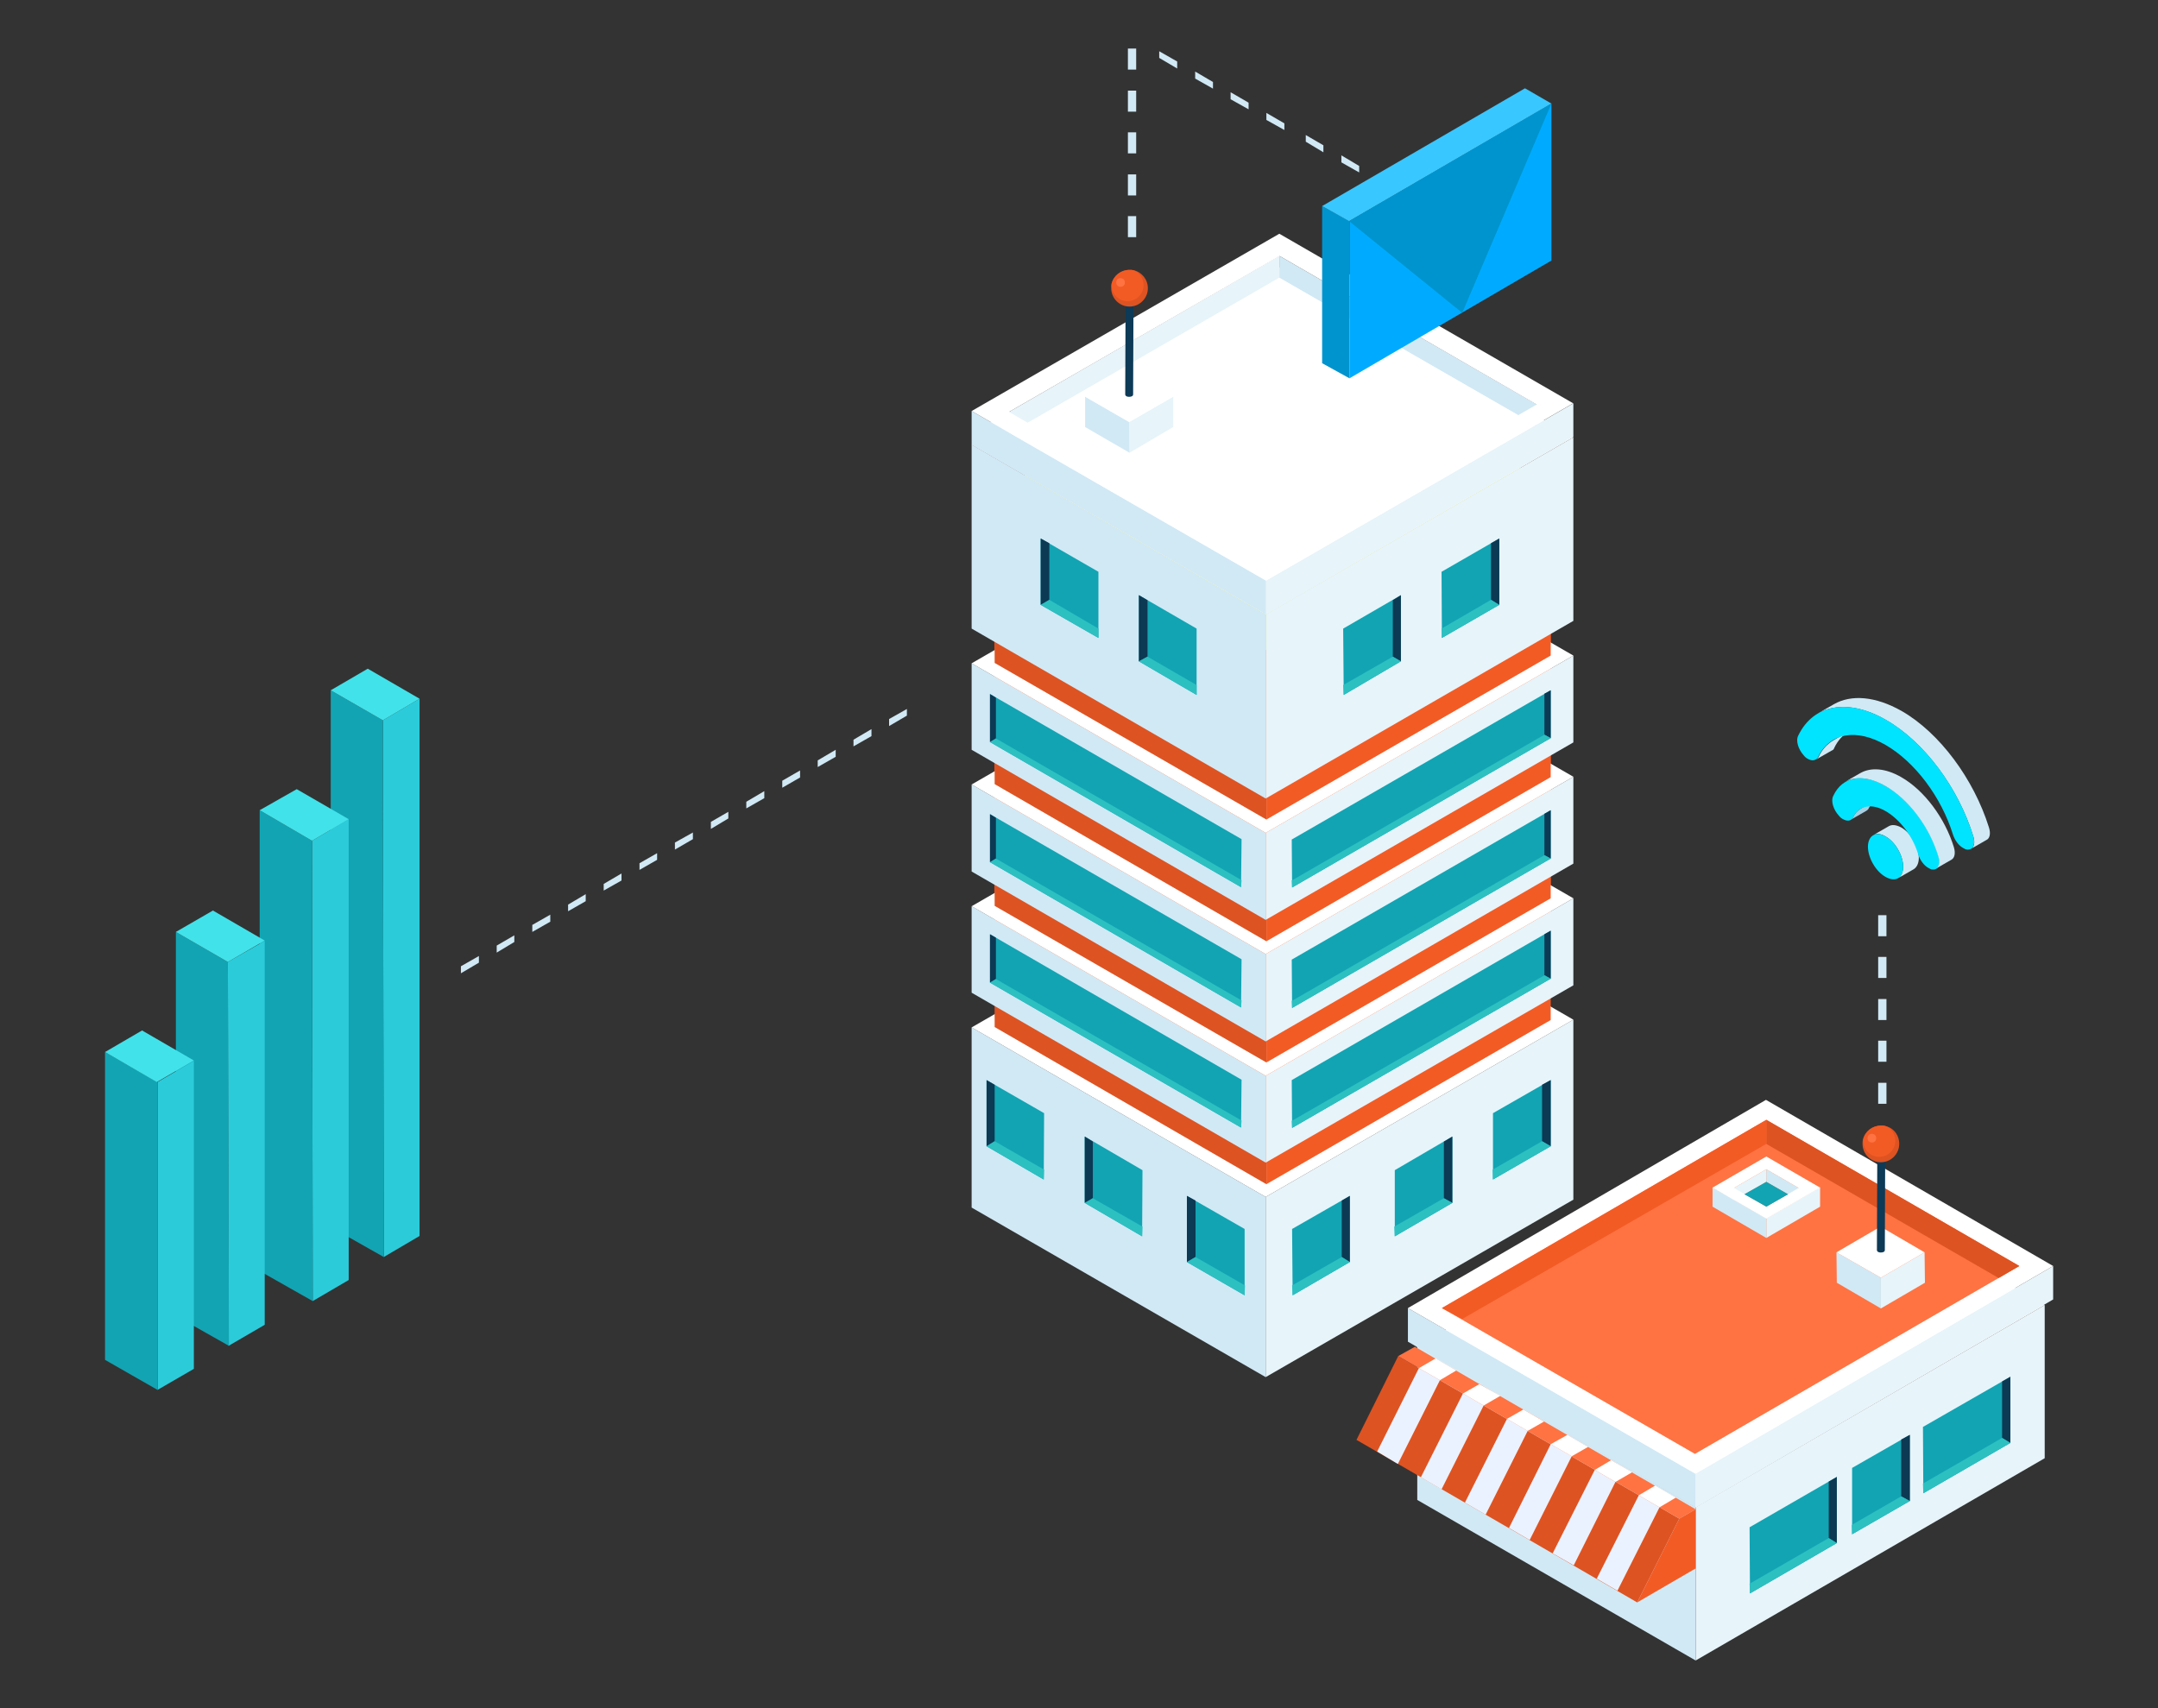 <?xml version="1.0" encoding="utf-8"?>
<!-- Generator: Adobe Illustrator 21.0.2, SVG Export Plug-In . SVG Version: 6.00 Build 0)  -->
<svg version="1.1" id="Layer_1" xmlns="http://www.w3.org/2000/svg" xmlns:xlink="http://www.w3.org/1999/xlink" x="0px" y="0px"
	 viewBox="0 0 1200 950" style="enable-background:new 0 0 1200 950;" xml:space="preserve">
<rect x="0" y="0" width="1200" height="950" fill="#333333" stroke="none"/>
<style type="text/css">
	.st0{enable-background:new    ;}
	.st1{fill:#E7F4FA;}
	.st2{fill:#D1E9F5;}
	.st3{fill:#FFFFFF;}
	.st4{fill:#F35B25;}
	.st5{fill:#DE5322;}
	.st6{fill:#B0CC38;}
	.st7{fill:#12A4B3;}
	.st8{fill:#0C3953;}
	.st9{fill:#2CC0C1;}
	.st10{fill:#0D3A56;}
	.st11{fill:#15557D;}
	.st12{fill:#FF7342;}
	.st13{fill:#00ABFF;}
	.st14{fill:#0094CE;}
	.st15{fill:#39C7FF;}
	.st16{fill:#2BCBDA;}
	.st17{fill:#42E2EA;}
	.st18{fill:#EBF2FF;}
	.st19{fill:#A6CFE1;}
	.st20{fill:#00E4FF;}
</style>
<g id="XMLID_155_">
	<g id="XMLID_2919_">
		<g id="XMLID_2877_">
			<g id="XMLID_2888_">
				<g id="XMLID_2894_">
					<g id="XMLID_2895_" class="st0">
						<g id="XMLID_2896_">
							<polygon id="XMLID_2897_" class="st1" points="874.9,567.1 874.9,667.2 703.8,765.9 703.8,665.7 							"/>
						</g>
					</g>
				</g>
				<g id="XMLID_2890_">
					<g id="XMLID_2891_" class="st0">
						<g id="XMLID_2892_">
							<polygon id="XMLID_2893_" class="st2" points="540.3,571.4 540.3,671.6 703.8,765.9 703.8,665.7 							"/>
						</g>
					</g>
				</g>
				<polygon id="XMLID_2889_" class="st3" points="540.3,571.4 711.4,472.8 874.9,567.1 703.8,665.7 				"/>
			</g>
			<g id="XMLID_2878_">
				<g id="XMLID_2884_">
					<g id="XMLID_2885_" class="st0">
						<g id="XMLID_2886_">
							<polygon id="XMLID_2887_" class="st4" points="862.3,472.8 862.3,567.3 704.2,658.6 704.2,564 							"/>
						</g>
					</g>
				</g>
				<g id="XMLID_2880_">
					<g id="XMLID_2881_" class="st0">
						<g id="XMLID_2882_">
							<polygon id="XMLID_2883_" class="st5" points="552.9,476.7 553.1,571.2 704.2,658.6 704.2,564 							"/>
						</g>
					</g>
				</g>
				<polygon id="XMLID_2879_" class="st6" points="552.9,476.7 711.2,385.6 862.3,472.8 704.2,564 				"/>
			</g>
		</g>
		<g id="XMLID_2856_">
			<g id="XMLID_2867_">
				<g id="XMLID_2873_">
					<g id="XMLID_2874_" class="st0">
						<g id="XMLID_2875_">
							<polygon id="XMLID_2876_" class="st1" points="874.9,499.6 874.9,548 703.8,646.6 703.8,598.3 							"/>
						</g>
					</g>
				</g>
				<g id="XMLID_2869_">
					<g id="XMLID_2870_" class="st0">
						<g id="XMLID_2871_">
							<polygon id="XMLID_2872_" class="st2" points="540.3,504 540.3,552.1 703.8,646.6 703.8,598.3 							"/>
						</g>
					</g>
				</g>
				<polygon id="XMLID_2868_" class="st3" points="540.3,504 711.4,405.3 874.9,499.6 703.8,598.3 				"/>
			</g>
			<g id="XMLID_2857_">
				<g id="XMLID_2863_">
					<g id="XMLID_2864_" class="st0">
						<g id="XMLID_2865_">
							<polygon id="XMLID_2866_" class="st4" points="862.3,405.3 862.3,499.6 704.2,590.9 704.2,496.4 							"/>
						</g>
					</g>
				</g>
				<g id="XMLID_2859_">
					<g id="XMLID_2860_" class="st0">
						<g id="XMLID_2861_">
							<polygon id="XMLID_2862_" class="st5" points="552.9,409.2 553.1,503.8 704.2,590.9 704.2,496.4 							"/>
						</g>
					</g>
				</g>
				<polygon id="XMLID_2858_" class="st6" points="552.9,409.2 711.2,318 862.3,405.3 704.2,496.4 				"/>
			</g>
		</g>
		<g id="XMLID_2834_">
			<g id="XMLID_2845_">
				<g id="XMLID_2852_">
					<g id="XMLID_2853_" class="st0">
						<g id="XMLID_2854_">
							<polygon id="XMLID_2855_" class="st1" points="874.9,432 874.9,480.3 703.8,579.2 703.8,530.6 							"/>
						</g>
					</g>
				</g>
				<g id="XMLID_2847_">
					<g id="XMLID_2848_" class="st0">
						<g id="XMLID_2849_">
							<polygon id="XMLID_2851_" class="st2" points="540.3,436.3 540.3,484.7 703.8,579.2 703.8,530.6 							"/>
						</g>
					</g>
				</g>
				<polygon id="XMLID_2846_" class="st3" points="540.3,436.3 711.4,337.7 874.9,432 703.8,530.6 				"/>
			</g>
			<g id="XMLID_2835_">
				<g id="XMLID_2841_">
					<g id="XMLID_2842_" class="st0">
						<g id="XMLID_2843_">
							<polygon id="XMLID_2844_" class="st4" points="862.3,337.7 862.3,432.2 704.2,523.5 704.2,429 							"/>
						</g>
					</g>
				</g>
				<g id="XMLID_2837_">
					<g id="XMLID_2838_" class="st0">
						<g id="XMLID_2839_">
							<polygon id="XMLID_2840_" class="st5" points="552.9,341.6 553.1,436.1 704.2,523.5 704.2,429 							"/>
						</g>
					</g>
				</g>
				<polygon id="XMLID_2836_" class="st6" points="552.9,341.6 711.2,250.5 862.3,337.7 704.2,429 				"/>
			</g>
		</g>
		<g id="XMLID_2790_">
			<g id="XMLID_2824_">
				<g id="XMLID_2830_">
					<g id="XMLID_2831_" class="st0">
						<g id="XMLID_2832_">
							<polygon id="XMLID_2833_" class="st1" points="874.9,364.6 874.9,412.9 703.8,511.6 703.8,463.2 							"/>
						</g>
					</g>
				</g>
				<g id="XMLID_2826_">
					<g id="XMLID_2827_" class="st0">
						<g id="XMLID_2828_">
							<polygon id="XMLID_2829_" class="st2" points="540.3,368.9 540.3,417 703.8,511.6 703.8,463.2 							"/>
						</g>
					</g>
				</g>
				<polygon id="XMLID_2825_" class="st3" points="540.3,368.9 711.4,270.3 874.9,364.6 703.8,463.2 				"/>
			</g>
			<g id="XMLID_2791_">
				<g id="XMLID_2811_">
					<g id="XMLID_2812_" class="st0">
						<g id="XMLID_2813_">
							<polygon id="XMLID_2814_" class="st4" points="862.3,270.3 862.3,364.6 704.2,455.8 704.2,361.3 							"/>
						</g>
					</g>
				</g>
				<g id="XMLID_2793_">
					<g id="XMLID_2795_" class="st0">
						<g id="XMLID_2798_">
							<polygon id="XMLID_2799_" class="st5" points="552.9,274.2 553.1,368.7 704.2,455.8 704.2,361.3 							"/>
						</g>
					</g>
				</g>
				<polygon id="XMLID_2792_" class="st6" points="552.9,274.2 711.2,182.9 862.3,270.3 704.2,361.3 				"/>
			</g>
		</g>
		<g id="XMLID_2720_">
			<g id="XMLID_2743_">
				<g id="XMLID_2782_">
					<g id="XMLID_2783_" class="st0">
						<g id="XMLID_2784_">
							<polygon id="XMLID_2785_" class="st1" points="874.9,243.2 874.9,345.3 703.8,444.1 703.8,341.8 							"/>
						</g>
					</g>
				</g>
				<g id="XMLID_2776_">
					<g id="XMLID_2777_" class="st0">
						<g id="XMLID_2778_">
							<polygon id="XMLID_2779_" class="st2" points="540.3,247.3 540.3,349.6 703.8,444.1 703.8,341.8 							"/>
						</g>
					</g>
				</g>
				<polygon id="XMLID_2775_" class="st3" points="540.3,247.3 711.4,148.6 874.9,243.2 703.8,341.8 				"/>
			</g>
			<g id="XMLID_2722_">
				<polygon id="XMLID_2742_" class="st2" points="711.4,154.5 854.5,236.9 854.5,224.9 711.4,142.3 				"/>
				<polygon id="XMLID_2741_" class="st1" points="711.4,142.3 711.4,154.5 550.7,247.3 550.7,235.1 				"/>
				<g id="XMLID_2736_">
					<g id="XMLID_2737_" class="st0">
						<g id="XMLID_2738_">
							<polygon id="XMLID_2739_" class="st1" points="874.9,224.3 874.9,242.9 704,341.8 704,322.9 							"/>
						</g>
					</g>
				</g>
				<g id="XMLID_2732_">
					<g id="XMLID_2733_" class="st0">
						<g id="XMLID_2734_">
							<polygon id="XMLID_2735_" class="st2" points="540.3,228.6 540.3,247.3 704,341.8 704,322.9 							"/>
						</g>
					</g>
				</g>
				<path id="XMLID_2724_" class="st3" d="M711.4,130l-171.1,98.6L704,322.9l170.8-98.6L711.4,130z M561.1,229.1l150.5-86.7
					l142.9,82.6L704,311.7L561.1,229.1z"/>
				<polygon id="XMLID_2723_" class="st3" points="711.4,154.5 571.5,235.1 704,311.7 844.1,230.8 				"/>
			</g>
		</g>
		<g id="XMLID_2608_">
			<g id="XMLID_2601_">
				<g id="XMLID_589_">
					<g id="XMLID_2618_">
						<g id="XMLID_2647_">
							<polygon id="XMLID_2649_" class="st7" points="862.3,517.6 862.3,544.3 718.5,627.3 718.3,600.7 							"/>
						</g>
						<polygon id="XMLID_2646_" class="st8" points="862.3,544.3 858.8,542.4 858.8,519.6 862.3,517.6 						"/>
						<polygon id="XMLID_2645_" class="st9" points="858.8,542.4 718.3,623.4 718.5,627.3 862.3,544.3 						"/>
					</g>
				</g>
			</g>
			<g id="XMLID_2609_">
				<g id="XMLID_2610_">
					<g id="XMLID_2612_">
						<g id="XMLID_2615_">
							<polygon id="XMLID_2616_" class="st7" points="862.3,450.6 862.3,477.5 718.5,560.6 718.3,533.7 							"/>
						</g>
						<polygon id="XMLID_2614_" class="st8" points="862.3,477.5 858.8,475.6 858.8,452.6 862.3,450.6 						"/>
						<polygon id="XMLID_2613_" class="st9" points="858.8,475.6 718.3,556.7 718.5,560.6 862.3,477.5 						"/>
					</g>
				</g>
			</g>
			<g id="XMLID_2617_">
				<g id="XMLID_2650_">
					<g id="XMLID_2651_">
						<g id="XMLID_2654_">
							<polygon id="XMLID_2655_" class="st7" points="862.3,383.9 862.3,410.5 718.5,493.6 718.3,466.9 							"/>
						</g>
						<polygon id="XMLID_2653_" class="st8" points="862.3,410.5 858.8,408.6 858.8,385.8 862.3,383.9 						"/>
						<polygon id="XMLID_2652_" class="st9" points="858.8,408.6 718.3,489.7 718.5,493.6 862.3,410.5 						"/>
					</g>
				</g>
			</g>
		</g>
		<g id="XMLID_2663_">
			<g id="XMLID_2679_">
				<g id="XMLID_2683_">
					<g id="XMLID_2684_">
						<g id="XMLID_2687_">
							<polygon id="XMLID_2705_" class="st7" points="550.5,519.6 550.5,546.5 690.1,627.1 690.4,600.5 							"/>
						</g>
						<polygon id="XMLID_2686_" class="st8" points="550.5,546.5 553.8,544.5 553.8,521.5 550.5,519.6 						"/>
						<polygon id="XMLID_2685_" class="st9" points="553.8,544.5 690.4,623.2 690.1,627.1 550.5,546.5 						"/>
					</g>
				</g>
			</g>
			<g id="XMLID_2672_">
				<g id="XMLID_2673_">
					<g id="XMLID_2674_">
						<g id="XMLID_2677_">
							<polygon id="XMLID_2678_" class="st7" points="550.5,452.8 550.5,479.5 690.1,560.3 690.4,533.5 							"/>
						</g>
						<polygon id="XMLID_2676_" class="st8" points="550.5,479.5 553.8,477.5 553.8,454.8 550.5,452.8 						"/>
						<polygon id="XMLID_2675_" class="st9" points="553.8,477.5 690.4,556.4 690.1,560.3 550.5,479.5 						"/>
					</g>
				</g>
			</g>
			<g id="XMLID_2664_">
				<g id="XMLID_2665_">
					<g id="XMLID_2666_">
						<g id="XMLID_2670_">
							<polygon id="XMLID_2671_" class="st7" points="550.5,386 550.5,412.7 690.1,493.4 690.4,466.7 							"/>
						</g>
						<polygon id="XMLID_2669_" class="st8" points="550.5,412.7 553.8,410.7 553.8,388 550.5,386 						"/>
						<polygon id="XMLID_2667_" class="st9" points="553.8,410.7 690.4,489.5 690.1,493.4 550.5,412.7 						"/>
					</g>
				</g>
			</g>
		</g>
		<g id="XMLID_2913_">
			<g id="XMLID_2965_">
				<g id="XMLID_2984_">
					<polygon id="XMLID_2986_" class="st7" points="750.6,665.1 750.6,701.9 718.8,720.4 718.5,683.5 					"/>
				</g>
				<polygon id="XMLID_2967_" class="st8" points="750.6,701.9 746.1,699.1 746.1,667.7 750.6,665.1 				"/>
				<polygon id="XMLID_2966_" class="st9" points="746.1,699.1 718.5,714.9 718.8,720.4 750.6,701.9 				"/>
			</g>
			<g id="XMLID_2960_">
				<g id="XMLID_2963_">
					<polygon id="XMLID_2964_" class="st7" points="807.6,632.1 807.6,669 775.6,687.6 775.6,650.8 					"/>
				</g>
				<polygon id="XMLID_2962_" class="st8" points="807.6,669 802.9,666.4 802.9,634.9 807.6,632.1 				"/>
				<polygon id="XMLID_2961_" class="st9" points="802.9,666.4 775.3,682.2 775.6,687.6 807.6,669 				"/>
			</g>
			<g id="XMLID_2914_">
				<g id="XMLID_2917_">
					<polygon id="XMLID_2918_" class="st7" points="862.3,600.7 862.3,637.5 830.2,656 830.2,619.1 					"/>
				</g>
				<polygon id="XMLID_2916_" class="st8" points="862.3,637.5 857.5,634.7 857.5,603.3 862.3,600.7 				"/>
				<polygon id="XMLID_2915_" class="st9" points="857.5,634.7 830,650.5 830.2,656 862.3,637.5 				"/>
			</g>
		</g>
		<g id="XMLID_2988_">
			<g id="XMLID_3003_">
				<g id="XMLID_3006_">
					<polygon id="XMLID_3007_" class="st7" points="660,665.1 660,701.9 692.1,720.4 692.1,683.5 					"/>
				</g>
				<polygon id="XMLID_3005_" class="st8" points="660,701.9 664.8,699.1 664.8,667.7 660,665.1 				"/>
				<polygon id="XMLID_3004_" class="st9" points="664.8,699.1 692.3,714.9 692.1,720.4 660,701.9 				"/>
			</g>
			<g id="XMLID_2996_">
				<g id="XMLID_3001_">
					<polygon id="XMLID_3002_" class="st7" points="603.2,632.1 603.2,669 635.1,687.6 635.3,650.8 					"/>
				</g>
				<polygon id="XMLID_2999_" class="st8" points="603.2,669 607.7,666.4 607.7,634.9 603.2,632.1 				"/>
				<polygon id="XMLID_2997_" class="st9" points="607.7,666.4 635.3,682.2 635.1,687.6 603.2,669 				"/>
			</g>
			<g id="XMLID_2990_">
				<g id="XMLID_2994_">
					<polygon id="XMLID_2995_" class="st7" points="548.6,600.7 548.6,637.5 580.4,656 580.6,619.1 					"/>
				</g>
				<polygon id="XMLID_2993_" class="st8" points="548.6,637.5 553.1,634.7 553.1,603.3 548.6,600.7 				"/>
				<polygon id="XMLID_2992_" class="st9" points="553.1,634.7 580.6,650.5 580.4,656 548.6,637.5 				"/>
			</g>
		</g>
		<g id="XMLID_2706_">
			<g id="XMLID_2901_">
				<g id="XMLID_2907_">
					<g id="XMLID_2910_">
						<polygon id="XMLID_2911_" class="st7" points="779,331 779,367.8 747.2,386.5 746.9,349.6 						"/>
					</g>
					<polygon id="XMLID_2909_" class="st8" points="779,367.8 774.5,365.2 774.5,333.8 779,331 					"/>
					<polygon id="XMLID_2908_" class="st9" points="774.5,365.2 746.9,381 747.2,386.5 779,367.8 					"/>
				</g>
				<g id="XMLID_2902_">
					<g id="XMLID_2905_">
						<polygon id="XMLID_2906_" class="st7" points="833.7,299.5 833.7,336.4 801.8,354.8 801.6,318 						"/>
					</g>
					<polygon id="XMLID_2904_" class="st8" points="833.7,336.4 829.1,333.6 829.1,302.1 833.7,299.5 					"/>
					<polygon id="XMLID_2903_" class="st9" points="829.1,333.6 801.6,349.6 801.8,354.8 833.7,336.4 					"/>
				</g>
			</g>
		</g>
		<g id="XMLID_2707_">
			<g id="XMLID_2708_">
				<g id="XMLID_2721_">
					<g id="XMLID_2900_">
						<polygon id="XMLID_2912_" class="st7" points="633.3,331 633.3,367.8 665.4,386.5 665.4,349.6 						"/>
					</g>
					<polygon id="XMLID_2899_" class="st8" points="633.3,367.8 638.1,365.2 638.1,333.8 633.3,331 					"/>
					<polygon id="XMLID_2898_" class="st9" points="638.1,365.2 665.4,381 665.4,386.5 633.3,367.8 					"/>
				</g>
				<g id="XMLID_2709_">
					<g id="XMLID_2716_">
						<polygon id="XMLID_2719_" class="st7" points="578.7,299.5 578.7,336.4 610.8,354.8 610.8,318 						"/>
					</g>
					<polygon id="XMLID_2715_" class="st8" points="578.7,336.4 583.5,333.6 583.5,302.1 578.7,299.5 					"/>
					<polygon id="XMLID_2714_" class="st9" points="583.5,333.6 610.8,349.6 610.8,354.8 578.7,336.4 					"/>
				</g>
			</g>
		</g>
	</g>
	<g id="XMLID_3553_">
		<g id="XMLID_3617_">
			<g id="XMLID_3618_">
				<g id="XMLID_3619_" class="st0">
					<g id="XMLID_3624_">
						<polygon id="XMLID_3625_" class="st1" points="652.4,220.6 652.4,237.5 628.1,251.8 627.9,234.7 						"/>
					</g>
					<g id="XMLID_3622_">
						<polygon id="XMLID_3623_" class="st2" points="627.9,234.7 628.1,251.8 603.4,237.5 603.4,220.6 						"/>
					</g>
					<g id="XMLID_3620_">
						<polygon id="XMLID_3621_" class="st3" points="652.4,220.6 627.9,234.7 603.4,220.6 627.9,206.3 						"/>
					</g>
				</g>
			</g>
		</g>
		<g id="XMLID_3554_">
			<g id="XMLID_3611_">
				<g id="XMLID_3612_" class="st0">
					<g id="XMLID_3615_">
						<path id="XMLID_3616_" class="st10" d="M630.3,166.4l-0.2,53.1c0,0.2-0.2,0.7-0.7,0.9c-0.9,0.4-2.2,0.4-3,0
							c-0.4-0.2-0.7-0.7-0.7-0.9l0.2-53.1c0,0.4,0.2,0.7,0.7,0.9c0.9,0.4,2.2,0.4,3,0C630.1,167.1,630.3,166.6,630.3,166.4z"/>
					</g>
					<g id="XMLID_3613_">
						<path id="XMLID_3614_" class="st11" d="M629.6,165.3c0.9,0.4,0.9,1.3,0,1.7c-0.9,0.4-2.2,0.4-3,0c-0.9-0.4-0.9-1.3,0-1.7
							C627.5,164.9,628.8,164.9,629.6,165.3z"/>
					</g>
				</g>
			</g>
			<g id="XMLID_3555_">
				<path id="XMLID_3610_" class="st5" d="M638.3,160.3c0,5.6-4.6,10.2-10.2,10.2c-5.6,0-10.2-4.6-10.2-10.2c0-0.9,0-1.7,0.2-2.4
					c1.1-4.6,5.2-7.8,10-7.8c0.9,0,1.5,0,2.2,0.2C634.8,151.2,638.3,155.4,638.3,160.3z"/>
				<path id="XMLID_3609_" class="st4" d="M635.9,158.6c0,5-4.1,8.9-8.9,8.9c-5,0-8.9-4.1-8.9-8.9c0-0.2,0-0.4,0-0.7
					c1.1-4.6,5.2-7.8,10-7.8c0.9,0,1.5,0,2.2,0.2C633.5,151.4,635.9,154.7,635.9,158.6z"/>
				<circle id="XMLID_3556_" class="st12" cx="623.1" cy="157.1" r="2.4"/>
			</g>
		</g>
	</g>
</g>
<g id="XMLID_4585_">
	<g id="XMLID_153_">
		<polygon id="XMLID_154_" class="st2" points="415,445.9 425,440 425,443.9 415,449.6 		"/>
	</g>
	<g id="XMLID_151_">
		<polygon id="XMLID_152_" class="st2" points="395.3,461 395.3,457.1 405,451.5 405,455.2 		"/>
	</g>
	<g id="XMLID_149_">
		<polygon id="XMLID_150_" class="st2" points="375.3,472.5 375.3,468.6 385.3,463 385.3,466.7 		"/>
	</g>
	<g id="XMLID_147_">
		<polygon id="XMLID_148_" class="st2" points="355.6,483.8 355.6,480.1 365.4,474.5 365.4,478.2 		"/>
	</g>
	<g id="XMLID_145_">
		<polygon id="XMLID_146_" class="st2" points="494.4,399.9 504.3,394.3 504.3,398 494.4,403.8 		"/>
	</g>
	<g id="XMLID_143_">
		<polygon id="XMLID_144_" class="st2" points="474.6,415.1 474.6,411.4 484.6,405.5 484.6,409.4 		"/>
	</g>
	<g id="XMLID_141_">
		<polygon id="XMLID_142_" class="st2" points="454.7,426.6 454.7,422.9 464.7,417 464.7,420.9 		"/>
	</g>
	<g id="XMLID_139_">
		<polygon id="XMLID_140_" class="st2" points="435,438.1 435,434.2 444.9,428.5 444.9,432.4 		"/>
	</g>
	<g id="XMLID_137_">
		<polygon id="XMLID_138_" class="st2" points="335.7,495.3 335.7,491.6 345.6,485.8 345.6,489.7 		"/>
	</g>
	<g id="XMLID_135_">
		<polygon id="XMLID_136_" class="st2" points="315.9,506.8 315.9,503.1 325.7,497.3 325.7,501.2 		"/>
	</g>
	<g id="XMLID_133_">
		<polygon id="XMLID_134_" class="st2" points="296,518.3 296,514.4 306,508.7 306,512.6 		"/>
	</g>
	<g id="XMLID_131_">
		<polygon id="XMLID_132_" class="st2" points="276.2,529.8 276.2,525.9 286,520.2 286,523.9 		"/>
	</g>
	<g id="XMLID_129_">
		<polygon id="XMLID_130_" class="st2" points="256.3,541.3 256.3,537.4 266.3,531.7 266.3,535.4 		"/>
	</g>
</g>
<g id="XMLID_3578_">
	<g id="XMLID_3669_">
		<path id="XMLID_3670_" class="st2" d="M631.8,131.9h-4.6v-11.7h4.6V131.9z M631.8,108.7h-4.6V97h4.6V108.7z M631.8,85.3h-4.6V73.6
			h4.6V85.3z M631.8,62.1h-4.6V50.4h4.6V62.1z M631.8,38.7h-4.6V27h4.6V38.7z"/>
	</g>
	<g id="XMLID_3579_">
		<g id="XMLID_3626_">
			<polygon id="XMLID_3627_" class="st2" points="654.6,38.1 654.6,34.2 644.6,28.5 644.6,32.2 			"/>
		</g>
		<g id="XMLID_3590_">
			<polygon id="XMLID_3591_" class="st2" points="674.5,49.3 674.5,45.6 664.6,39.8 664.6,43.7 			"/>
		</g>
		<g id="XMLID_3588_">
			<polygon id="XMLID_3589_" class="st2" points="694.3,60.8 694.3,57.1 684.3,51.3 684.3,55.2 			"/>
		</g>
		<g id="XMLID_3586_">
			<polygon id="XMLID_3587_" class="st2" points="714.2,72.3 714.2,68.6 704.2,62.8 704.2,66.7 			"/>
		</g>
	</g>
	<g id="XMLID_3628_">
		<g id="XMLID_3649_">
			<polygon id="XMLID_3653_" class="st2" points="735.9,84.7 735.9,80.8 726.1,75.1 726.1,78.8 			"/>
		</g>
		<g id="XMLID_3646_">
			<polygon id="XMLID_3647_" class="st2" points="755.8,95.9 755.8,92.3 745.9,86.4 745.9,90.3 			"/>
		</g>
		<g id="XMLID_3644_">
			<polygon id="XMLID_3645_" class="st2" points="775.6,107.4 775.6,103.7 765.8,97.9 765.8,101.8 			"/>
		</g>
		<g id="XMLID_3632_">
			<polygon id="XMLID_3643_" class="st2" points="795.5,118.9 795.5,115 785.5,109.4 785.5,113.3 			"/>
		</g>
	</g>
</g>
<g id="XMLID_3576_">
	<polygon id="XMLID_3577_" class="st13" points="862.7,57.6 862.7,144.9 750.4,210.4 750.4,123 	"/>
</g>
<g id="XMLID_3574_">
	<polygon id="XMLID_3575_" class="st14" points="750.4,123 750.4,210.4 735.2,202 735.2,114.6 	"/>
</g>
<g id="XMLID_3572_">
	<polygon id="XMLID_3573_" class="st15" points="862.7,57.6 750.2,123 735.2,114.6 848,49.1 	"/>
</g>
<polygon id="XMLID_3666_" class="st14" points="750.2,123 813.1,174 862.7,57.6 "/>
<g id="XMLID_218_">
	<polygon id="XMLID_219_" class="st16" points="233.3,388.6 233.3,687.4 213.4,699.1 212.9,400.6 	"/>
</g>
<g id="XMLID_216_">
	<polygon id="XMLID_217_" class="st7" points="212.9,400.6 213.4,699.1 183.9,682.4 183.9,383.9 	"/>
</g>
<g id="XMLID_214_">
	<polygon id="XMLID_215_" class="st17" points="233.3,388.6 212.9,400.6 183.9,383.9 204.5,371.9 	"/>
</g>
<g id="XMLID_208_">
	<polygon id="XMLID_209_" class="st16" points="193.9,455.6 193.9,711.9 173.9,723.6 173.5,467.6 	"/>
</g>
<g id="XMLID_206_">
	<polygon id="XMLID_207_" class="st7" points="173.5,467.6 173.9,723.6 144.4,706.9 144.4,450.6 	"/>
</g>
<g id="XMLID_204_">
	<polygon id="XMLID_205_" class="st17" points="193.9,455.6 173.5,467.6 144.4,450.6 165,438.9 	"/>
</g>
<g id="XMLID_198_">
	<polygon id="XMLID_199_" class="st16" points="147.2,523.3 147.2,736.8 127.1,748.5 126.7,535 	"/>
</g>
<g id="XMLID_196_">
	<polygon id="XMLID_197_" class="st7" points="126.7,535 127.3,748.5 97.8,731.8 97.8,518.3 	"/>
</g>
<g id="XMLID_194_">
	<polygon id="XMLID_195_" class="st17" points="147.2,523.1 126.7,535 97.8,518.3 118.4,506.4 	"/>
</g>
<g id="XMLID_189_">
	<polygon id="XMLID_190_" class="st16" points="107.8,590 107.8,761.3 87.6,773 87.6,601.8 	"/>
</g>
<g id="XMLID_187_">
	<polygon id="XMLID_188_" class="st7" points="87.6,601.8 87.6,773 58.4,756.3 58.4,585.1 	"/>
</g>
<g id="XMLID_185_">
	<polygon id="XMLID_186_" class="st17" points="107.8,589.8 87.2,601.8 58.4,585.1 79,573.1 	"/>
</g>
<g id="XMLID_128_">
	<g id="XMLID_2921_">
		<g id="XMLID_1503_">
			<g id="XMLID_1158_">
				<g id="XMLID_1159_">
					<g id="XMLID_1160_" class="st0">
						<g id="XMLID_1165_">
							<polygon id="XMLID_1166_" class="st1" points="1137,725.8 1137,811 942.9,923.5 942.9,838.3 							"/>
						</g>
						<g id="XMLID_1163_">
							<polygon id="XMLID_1164_" class="st2" points="942.9,838.3 942.9,923.5 788.1,834.2 788.1,749 							"/>
						</g>
						<g id="XMLID_1161_">
							<polygon id="XMLID_1162_" class="st3" points="1137,725.8 942.9,838.3 787.7,749 981.7,636.4 							"/>
						</g>
					</g>
				</g>
			</g>
			<g id="XMLID_1157_">
				<g id="XMLID_565_">
					<g id="XMLID_568_">
						<g id="XMLID_569_" class="st0">
							<g id="XMLID_574_">
								<polygon id="XMLID_575_" class="st1" points="1141.7,704.1 1141.7,722.7 942.9,838.5 942.9,819.6 								"/>
							</g>
							<g id="XMLID_572_">
								<polygon id="XMLID_573_" class="st2" points="942.9,819.6 942.9,838.5 782.9,746.2 782.9,727.5 								"/>
							</g>
							<g id="XMLID_570_">
								<polygon id="XMLID_571_" class="st3" points="1141.7,704.1 942.7,819.6 782.9,727.5 982,611.7 								"/>
							</g>
						</g>
					</g>
				</g>
				<g id="XMLID_555_">
					<polygon id="XMLID_585_" class="st12" points="1122.9,704.1 942.5,808.6 801.8,727.5 982.2,622.8 					"/>
				</g>
				<polygon id="XMLID_586_" class="st5" points="982.2,622.8 982.2,636.2 1111.4,710.8 1122.9,704.1 				"/>
				<polygon id="XMLID_588_" class="st4" points="801.8,727.5 982.2,622.8 982.2,636.2 813.1,733.6 				"/>
			</g>
		</g>
		<g id="XMLID_2920_">
			<g id="XMLID_2943_">
				<g id="XMLID_2945_">
					<polygon id="XMLID_2959_" class="st2" points="982.2,657.3 1000.2,667.7 1000.2,660.7 982.2,650.3 					"/>
					<polygon id="XMLID_2958_" class="st1" points="982.2,650.3 982.2,657.3 958.1,671.1 958.1,664.2 					"/>
					<g id="XMLID_2954_">
						<g id="XMLID_2955_" class="st0">
							<g id="XMLID_2956_">
								<polygon id="XMLID_2957_" class="st1" points="1012.1,660.3 1012.1,671.1 982.2,688.5 982.2,677.6 								"/>
							</g>
						</g>
					</g>
					<g id="XMLID_2950_">
						<g id="XMLID_2951_" class="st0">
							<g id="XMLID_2952_">
								<polygon id="XMLID_2953_" class="st2" points="952.3,660.3 952.3,671.1 982.2,688.5 982.2,677.6 								"/>
							</g>
						</g>
					</g>
					<path id="XMLID_2947_" class="st3" d="M982.2,643.2l-29.9,17.3l29.9,17.3l29.9-17.3L982.2,643.2z M964.2,660.7l18-10.4l18,10.4
						l-18,10.4L964.2,660.7z"/>
					<polygon id="XMLID_2946_" class="st7" points="982.2,657.3 970,664.2 982.2,671.1 994.3,664.2 					"/>
				</g>
			</g>
		</g>
		<g id="XMLID_3008_">
			<g id="XMLID_3017_">
				<g id="XMLID_3027_" class="st0">
					<g id="XMLID_3032_">
						<polygon id="XMLID_3033_" class="st5" points="910.4,891.2 754.3,800.8 777.5,754.2 933.8,844.6 						"/>
					</g>
					<g id="XMLID_3030_">
						<polygon id="XMLID_3031_" class="st12" points="933.8,844.6 777.5,754.2 786.8,749 942.9,839.4 						"/>
					</g>
					<g id="XMLID_3028_">
						<polygon id="XMLID_3029_" class="st4" points="942.9,839.4 942.9,872.3 910.4,891.2 933.8,844.6 						"/>
					</g>
				</g>
				<g id="XMLID_3018_">
					<g id="XMLID_3025_">
						<polygon id="XMLID_3026_" class="st18" points="777.3,814.2 765.8,807.3 789,760.9 800.7,767.6 						"/>
					</g>
					<polygon id="XMLID_3024_" class="st18" points="801.6,828.3 790.1,821.6 813.5,775 825,781.7 					"/>
					<polygon id="XMLID_3023_" class="st18" points="826.1,842.4 814.6,835.7 838,789.1 849.5,795.8 					"/>
					<polygon id="XMLID_3022_" class="st18" points="850.6,856.5 839.1,849.8 862.3,803.2 874,809.9 					"/>
					<polygon id="XMLID_3021_" class="st18" points="875.1,870.6 863.4,863.9 886.8,817.5 898.3,824.2 					"/>
					<g id="XMLID_3019_">
						<polygon id="XMLID_3020_" class="st18" points="899.4,884.7 887.9,878 911.3,831.6 922.8,838.3 						"/>
					</g>
				</g>
			</g>
			<polygon id="XMLID_3016_" class="st3" points="920.4,826.2 911.3,831.6 922.8,838.3 931.9,832.9 			"/>
			<polygon id="XMLID_3015_" class="st3" points="895.9,812.1 886.8,817.5 898.3,824.2 907.6,818.8 			"/>
			<polygon id="XMLID_3014_" class="st3" points="871.6,798 862.3,803.2 874,809.9 883.1,804.7 			"/>
			<polygon id="XMLID_3013_" class="st3" points="847.1,783.9 838,789.1 849.5,795.8 858.6,790.6 			"/>
			<polygon id="XMLID_3012_" class="st3" points="822.6,769.8 813.5,775 825,781.7 834.3,776.3 			"/>
			<polygon id="XMLID_3011_" class="st3" points="798.3,755.5 789,760.9 800.7,767.6 809.8,762.2 			"/>
		</g>
		<g id="XMLID_3009_">
			<g id="XMLID_3043_">
				<g id="XMLID_3046_">
					<polygon id="XMLID_3047_" class="st7" points="1021.4,821.4 1021.4,858.2 973.1,886.2 972.9,849.4 					"/>
				</g>
				<polygon id="XMLID_3045_" class="st8" points="1021.4,858.2 1016.9,855.4 1016.9,824 1021.4,821.4 				"/>
				<polygon id="XMLID_3044_" class="st9" points="1016.9,855.4 972.9,880.8 973.1,886.2 1021.4,858.2 				"/>
			</g>
			<g id="XMLID_3034_">
				<g id="XMLID_3037_">
					<polygon id="XMLID_3048_" class="st7" points="1117.9,765.7 1117.9,802.5 1069.5,830.5 1069.3,793.6 					"/>
				</g>
				<polygon id="XMLID_3036_" class="st8" points="1117.9,802.5 1113.3,799.7 1113.3,768.3 1117.9,765.7 				"/>
				<polygon id="XMLID_3035_" class="st9" points="1113.3,799.7 1069.3,825.1 1069.5,830.5 1117.9,802.5 				"/>
			</g>
			<g id="XMLID_3038_">
				<g id="XMLID_3041_">
					<polygon id="XMLID_3042_" class="st7" points="1062,798 1062,834.8 1029.9,853.3 1029.9,816.4 					"/>
				</g>
				<polygon id="XMLID_3040_" class="st8" points="1062,834.8 1057.2,832.2 1057.2,800.6 1062,798 				"/>
				<polygon id="XMLID_3039_" class="st9" points="1057.2,832.2 1029.7,848.1 1029.9,853.3 1062,834.8 				"/>
			</g>
		</g>
	</g>
	<g id="XMLID_3580_">
		<g id="XMLID_3600_">
			<g id="XMLID_3601_">
				<g id="XMLID_3602_" class="st0">
					<g id="XMLID_3607_">
						<polygon id="XMLID_3608_" class="st1" points="1070.2,696.5 1070.4,713.4 1045.9,727.7 1045.9,710.6 						"/>
					</g>
					<g id="XMLID_3605_">
						<polygon id="XMLID_3606_" class="st2" points="1045.9,710.6 1045.9,727.7 1021.4,713.4 1021.2,696.5 						"/>
					</g>
					<g id="XMLID_3603_">
						<polygon id="XMLID_3604_" class="st3" points="1070.2,696.5 1045.9,710.6 1021.2,696.5 1045.7,682.2 						"/>
					</g>
				</g>
			</g>
		</g>
		<g id="XMLID_3581_">
			<g id="XMLID_3594_">
				<g id="XMLID_3595_" class="st0">
					<g id="XMLID_3598_">
						<path id="XMLID_3599_" class="st10" d="M1048.3,642.3l-0.2,53.1c0,0.2-0.2,0.7-0.7,0.9c-0.9,0.4-2.2,0.4-3,0
							c-0.4-0.2-0.7-0.7-0.7-0.9l0.2-53.1c0,0.4,0.2,0.7,0.7,0.9c0.9,0.4,2.2,0.4,3,0C1048.1,642.7,1048.3,642.5,1048.3,642.3z"/>
					</g>
					<g id="XMLID_3596_">
						<path id="XMLID_3597_" class="st11" d="M1047.6,641.2c0.9,0.4,0.9,1.3,0,1.7s-2.2,0.4-3,0c-0.9-0.4-0.9-1.3,0-1.7
							C1045.3,640.8,1046.8,640.8,1047.6,641.2z"/>
					</g>
				</g>
			</g>
			<g id="XMLID_3584_">
				<path id="XMLID_3593_" class="st5" d="M1056.1,636.2c0,5.6-4.6,10.2-10.2,10.2s-10.2-4.6-10.2-10.2c0-0.9,0-1.7,0.2-2.4
					c1.1-4.6,5.2-7.8,10-7.8c0.9,0,1.5,0,2.2,0.2C1052.9,627.1,1056.1,631.2,1056.1,636.2z"/>
				<path id="XMLID_3592_" class="st4" d="M1053.9,634.5c0,5-4.1,8.9-8.9,8.9c-5,0-8.9-4.1-8.9-8.9c0-0.2,0-0.4,0-0.7
					c1.1-4.6,5.2-7.8,10-7.8c0.9,0,1.5,0,2.2,0.2C1051.6,627.3,1053.9,630.6,1053.9,634.5z"/>
				<circle id="XMLID_3585_" class="st12" cx="1040.9" cy="633" r="2.4"/>
			</g>
		</g>
	</g>
</g>
<g id="XMLID_120_">
	<g id="XMLID_121_">
		<path id="XMLID_122_" class="st2" d="M1049,613.9h-4.6v-11.7h4.6V613.9z M1049,590.5h-4.6v-11.7h4.6V590.5z M1049,567.3h-4.6
			v-11.7h4.6V567.3z M1049,543.9h-4.6v-11.7h4.6V543.9z M1049,520.7h-4.6V509h4.6V520.7z"/>
	</g>
</g>
<g id="XMLID_118_">
	<path id="XMLID_119_" class="st19" d="M1034.6,449.8l8.7-5c-1.7,1.1-3,2.6-4.1,4.6c-0.2,0.7-0.7,1.1-1.3,1.5l-8.7,5
		c0.4-0.2,0.9-0.9,1.3-1.5C1031.4,452.4,1032.9,450.9,1034.6,449.8z"/>
</g>
<g id="XMLID_116_">
	<path id="XMLID_117_" class="st2" d="M1019.7,411.6l8.7-5c-3.5,2-6.5,5.2-8.5,9.5c-0.2,0.7-0.7,1.1-1.3,1.3l-8.7,5
		c0.4-0.2,0.9-0.9,1.3-1.3C1013.2,416.8,1016,413.8,1019.7,411.6z"/>
</g>
<path id="XMLID_115_" class="st2" d="M1057.2,460.2c-2.8-1.5-5.2-1.7-6.9-0.7l-8.7,5c1.7-1.1,4.3-0.9,6.9,0.7
	c5.4,3,9.8,10.6,9.8,16.9c0,3-1.1,5.2-2.8,6.3l8.7-5c1.7-1.1,2.8-3.3,2.8-6.3C1066.9,470.8,1062.6,463.2,1057.2,460.2z"/>
<g id="XMLID_113_">
	<path id="XMLID_114_" class="st20" d="M1048.5,465.2c5.4,3,9.8,10.6,9.8,16.9c0,6.3-4.3,8.7-9.8,5.6s-9.8-10.6-9.8-16.9
		C1038.8,464.7,1043.1,462.1,1048.5,465.2z"/>
</g>
<g id="XMLID_111_">
	<path id="XMLID_112_" class="st20" d="M1048.7,437.2c12.8,7.4,24.3,22.5,29.3,39c1.3,4.3,0,7.6-3.3,7.4c-0.9,0-1.5-0.4-2.4-0.9
		c-2.4-1.3-4.6-4.3-5.6-7.4c-3-10.2-10.2-19.5-18-24.1c-7.8-4.6-15-3.3-18.2,3.3c-1.1,2.2-3.3,2.4-5.6,1.1c-0.9-0.4-1.7-1.1-2.4-2
		c-3-3.3-4.6-8.2-3-11.1C1024.5,431.8,1035.9,429.8,1048.7,437.2z"/>
</g>
<path id="XMLID_110_" class="st2" d="M1086.5,471.2c-5-16.3-16.5-31.7-29.3-39c-8.7-5-16.9-5.6-22.8-2.2l-8.7,5
	c5.9-3.5,14.1-2.8,22.8,2.2c12.8,7.4,24.3,22.5,29.3,39c1.1,3.3,0.4,6.1-1.3,6.9l8.7-5C1086.9,477.1,1087.5,474.5,1086.5,471.2z"/>
<path id="XMLID_109_" class="st2" d="M1106,460.2c-8.5-27.1-27.5-52.7-48.6-64.8c-14.5-8.2-28-9.3-37.7-3.7l-8.7,5
	c9.8-5.6,23.4-4.6,37.7,3.7c21.2,12.1,40.3,37.7,48.6,64.8c1.1,3.3,0.4,6.1-1.3,6.9l8.7-5C1106.4,466.3,1107.1,463.7,1106,460.2z"/>
<g id="XMLID_107_">
	<path id="XMLID_108_" class="st20" d="M1048.7,400.3c21.2,12.1,40.3,37.7,48.6,64.8c1.3,4.3,0,7.6-3.3,7.4c-0.9,0-1.5-0.4-2.4-0.9
		c-2.4-1.3-4.6-4.3-5.6-7.4c-6.5-21-21.2-40.5-37.5-49.9s-31-6.7-37.5,6.7c-1.1,2-3.3,2.4-5.6,1.1c-0.9-0.4-1.7-1.1-2.4-2
		c-3-3.3-4.6-8.2-3-11.1C1008.4,391.7,1027.5,388.2,1048.7,400.3z"/>
</g>
</svg>
